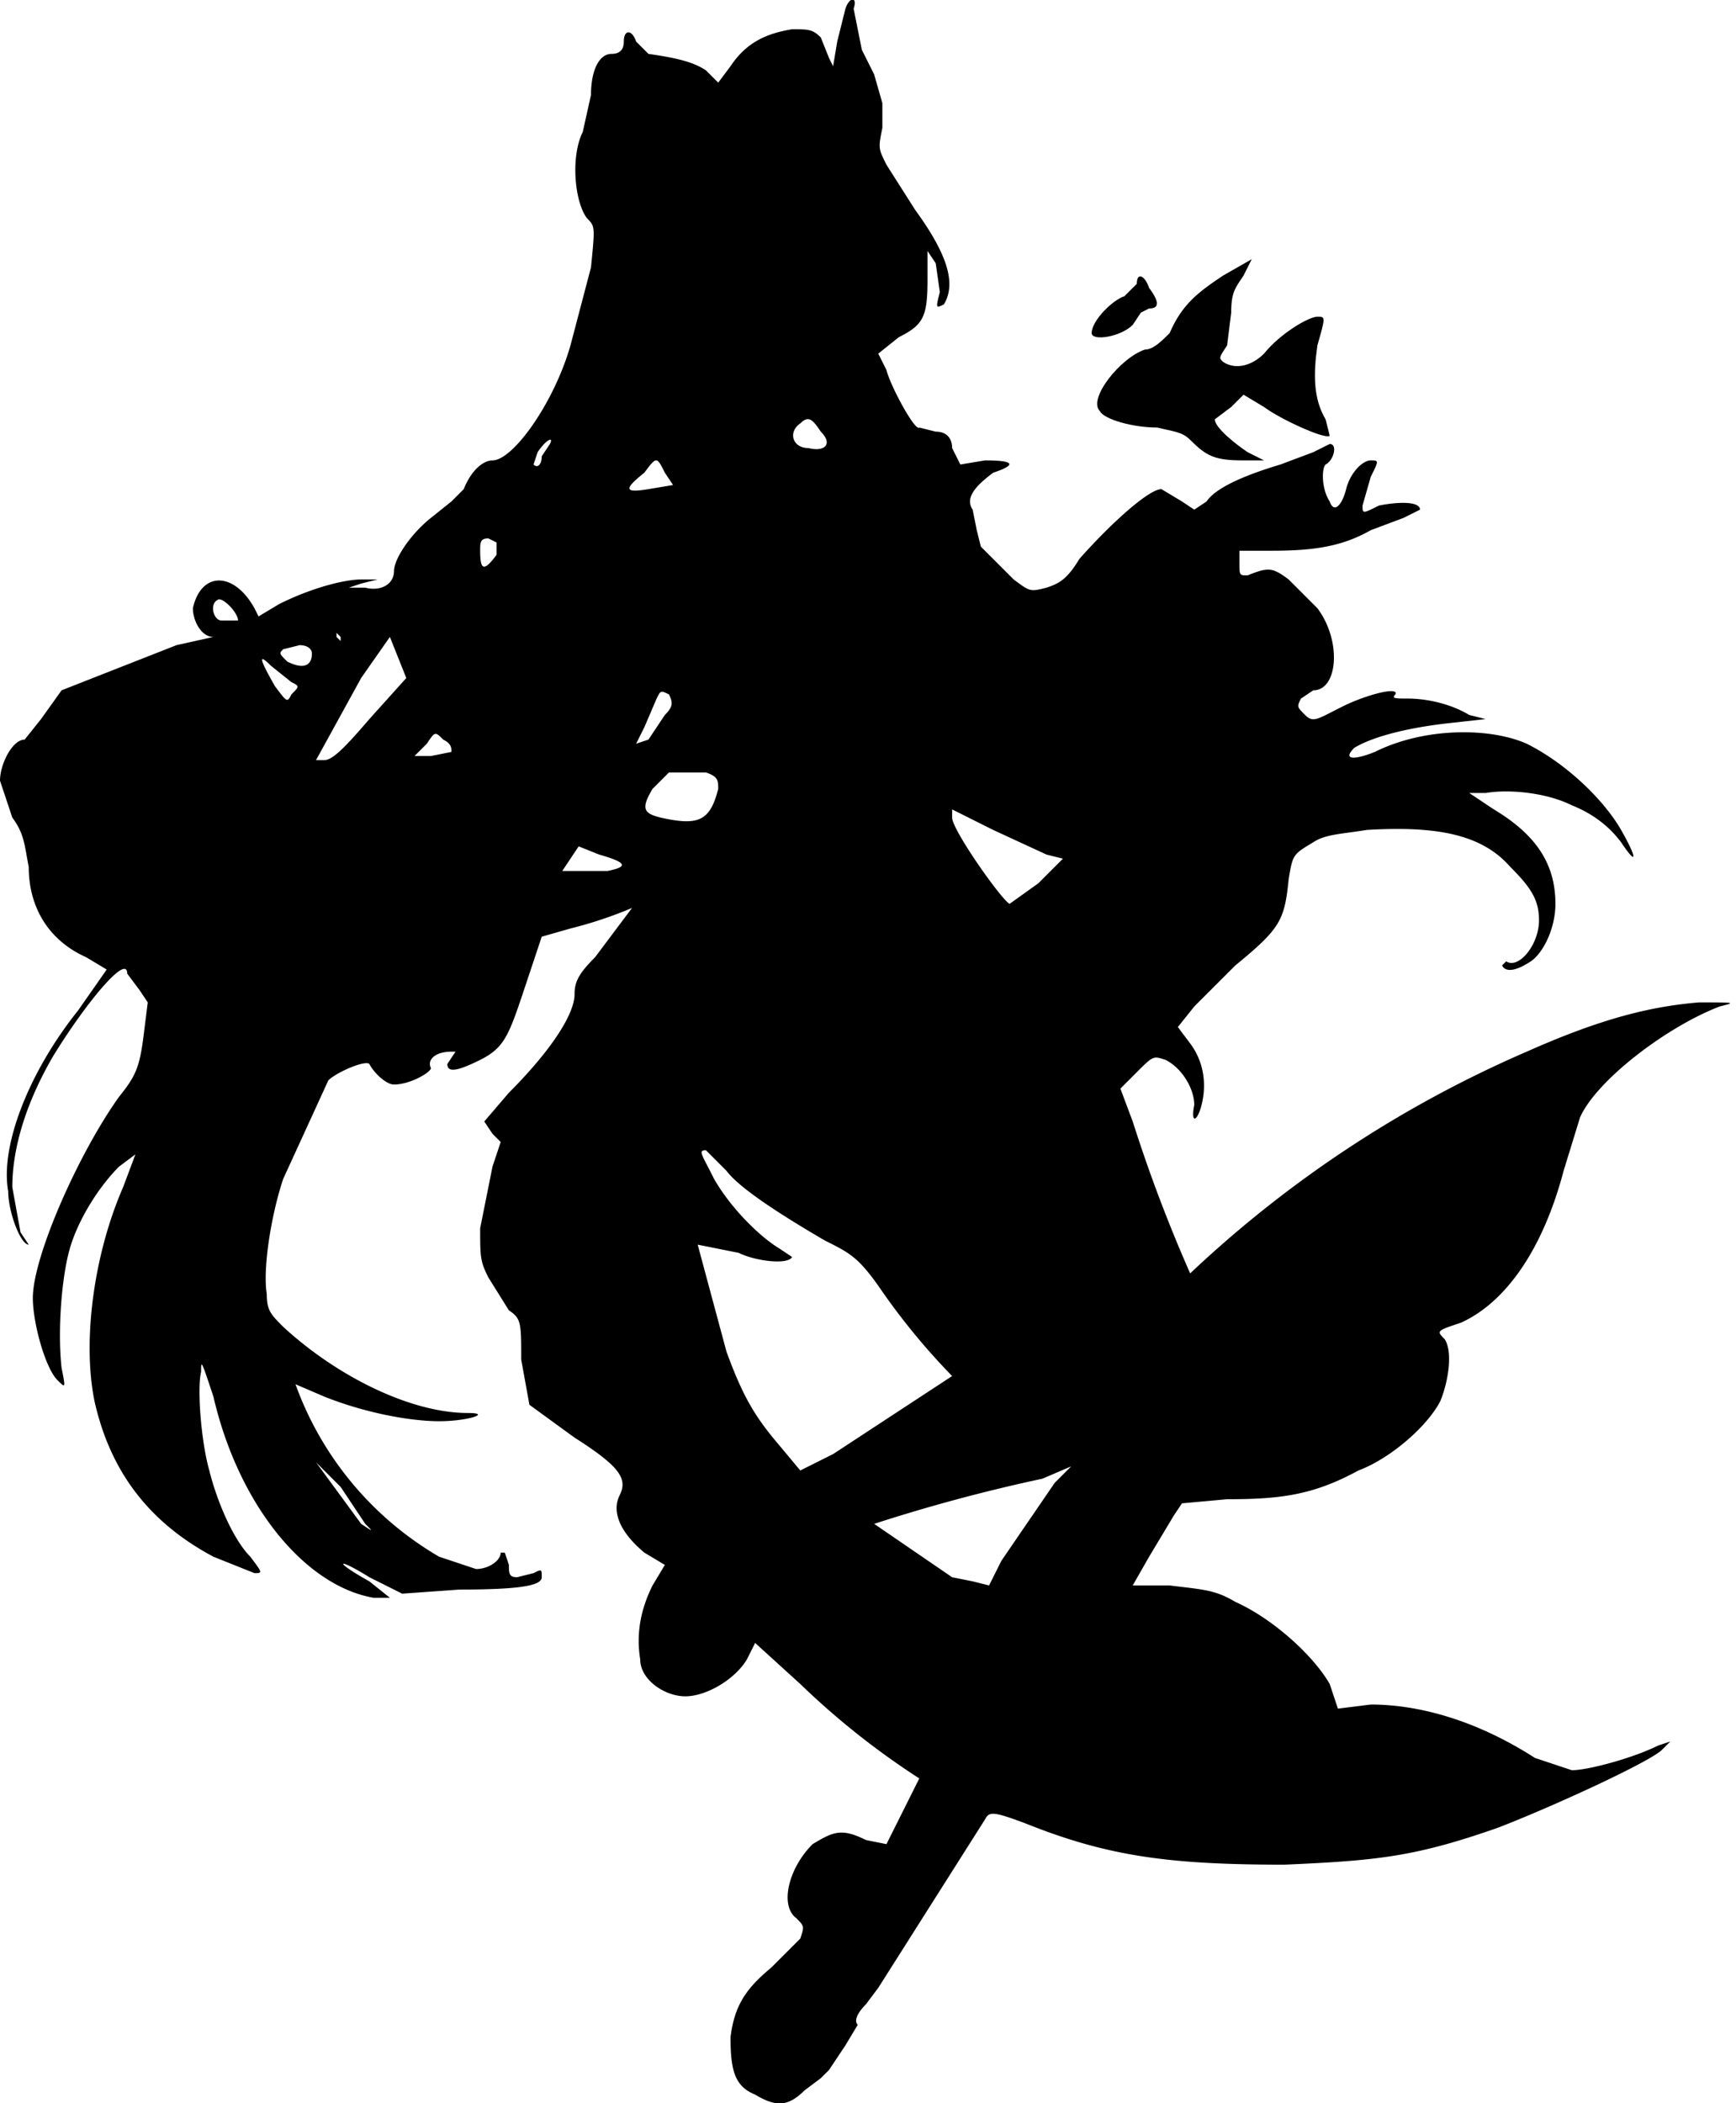 <svg version="1.0" xmlns="http://www.w3.org/2000/svg" width="564" height="683" viewBox="0 0 423 512"><path d="m206 2-2 8-1 6-1-2-2-5c-2-2-3-2-7-2-6 1-11 3-15 9l-3 4-3-3c-3-2-7-3-14-4l-3-3c-1-3-3-3-3 0 0 2-1 3-3 3-3 0-5 4-5 10l-2 9c-3 6-2 17 1 21 2 2 2 2 1 12l-5 19c-4 14-14 28-19 28-2 0-5 2-7 7l-3 3-5 4c-5 4-9 10-9 13s-3 5-7 4h-4l3-1 4-1h-4c-4 0-12 2-20 6l-5 3-1-2c-5-9-13-9-15 0 0 3 2 7 5 7l-9 2-28 11-5 7-4 5c-3 0-6 6-6 10l3 9c3 4 3 7 4 12 0 10 5 18 14 22l5 3-7 10C7 261 0 279 2 290c0 5 3 13 5 13l-2-3-2-11c0-9 3-20 10-32 8-13 18-25 18-20l3 4 2 3-1 8c-1 8-2 10-6 15-10 14-21 39-21 49 0 6 3 17 6 20 2 2 2 2 1-3-1-9 0-22 2-29s7-15 12-20l4-3-3 8c-7 16-10 37-7 52 4 18 14 30 29 38l10 4c2 0 2 0-1-4-4-4-8-13-10-21-2-7-3-20-2-24 0-3 0-3 3 6 6 26 22 46 39 49h4l-5-4c-9-5-8-6 0-1l8 4 14-1c15 0 20-1 20-3s0-2-2-1l-4 1c-2 0-2-1-2-3l-1-3h-1c0 2-3 4-6 4l-9-3a80 80 0 0 1-35-42l7 3c10 4 21 6 28 6s13-2 7-2c-14 0-32-9-45-21-3-3-4-4-4-8-1-6 1-19 4-28l11-24c2-2 9-5 10-4 1 2 4 5 6 5 4 0 9-3 9-4-1-2 1-4 5-4h1l-2 3c0 2 2 2 8-1s7-6 11-18l4-12 7-2a102 102 0 0 0 15-5l-9 12c-4 4-5 6-5 9 0 5-6 14-16 24l-6 7 2 3 2 2-2 6-3 15c0 7 0 8 2 12l5 8c3 2 3 3 3 12l2 11 11 8c11 7 13 10 11 14s0 9 6 14l5 3-3 5c-3 6-4 12-3 18 0 5 6 9 11 9s12-4 15-9l2-4 11 10a190 190 0 0 0 29 23l-8 16-5-1c-6-3-8-2-13 1-6 6-8 15-4 18 2 2 2 2 1 5l-7 7c-6 5-9 9-10 17 0 8 1 12 6 14 5 3 8 3 12-1l4-3 2-2 4-6 3-5c-1-1 0-3 2-5l3-4 26-41c1-2 2-2 10 1 20 8 35 10 63 10 23-1 32-2 52-9 13-5 37-16 40-19l2-2-3 1c-6 3-17 6-21 6l-9-3c-14-9-28-13-40-13l-8 1-2-6c-4-7-14-16-23-20-5-3-8-3-16-4h-9l4-7 6-10 2-3 11-1c13 0 21-1 32-7 8-3 17-11 20-17 2-5 3-12 1-15-2-2-2-2 4-4 11-5 20-18 25-37l4-13c4-9 21-22 34-27 4-1 4-1-5-1-12 1-24 4-42 12a283 283 0 0 0-82 54 368 368 0 0 1-14-37l-3-8 4-4c4-4 4-4 7-3 4 2 7 7 7 11-1 5 1 4 2-1s0-10-3-14l-3-4 4-5 10-10c11-9 12-11 13-21 1-6 1-6 6-9 3-2 7-2 13-3 17-1 28 1 35 9 5 5 7 8 7 13 0 6-5 12-8 10l-1 1c1 2 4 1 7-1s6-8 6-14c0-10-5-17-15-23l-6-4h4c6-1 15 0 21 3 5 2 9 5 12 9 4 6 4 4 0-3s-13-16-23-21c-9-4-25-4-37 2-5 2-8 2-5-1 5-3 14-5 23-6l9-1-4-1c-5-3-11-4-15-4-3 0-4 0-3-1 1-2-7 0-13 3s-7 4-9 2-2-2-1-4l3-2c6 0 7-12 1-20l-7-7c-4-3-5-3-10-1-2 0-2 0-2-3v-3h8c10 0 17-1 24-5l8-3 4-2c0-2-5-2-10-1-4 2-4 2-4 0l2-7c2-4 2-4 0-4s-5 3-6 7-3 6-4 3c-2-3-2-8-1-9 2-1 3-5 1-5l-4 2-8 3c-10 3-16 6-18 9l-3 2-3-2-5-3c-3 0-12 8-20 17-3 5-5 6-8 7-4 1-4 1-8-2l-5-5-3-3-1-4-1-5c-2-3 1-6 5-9 6-2 5-3-2-3l-6 1-2-4c0-2-1-4-4-4l-4-1c-1 1-7-10-8-14l-2-4 5-4c6-3 7-5 7-14v-7l2 3 1 7c-1 4-1 4 1 3 3-5 1-12-7-23l-7-11c-2-4-2-4-1-9v-6l-2-7-3-6-2-10c1-3-1-3-2 0zm-6 103c3 3 1 5-3 4-4 0-5-4-2-6 2-2 3-1 5 2zm-66 3-2 3c0 2-1 3-2 2l1-3c2-3 4-4 3-2zm28 7 2 3-6 1c-6 1-6 0-1-4 3-4 3-4 5 0zm-41 17v3c-3 4-4 4-4-1 0-2 0-3 2-3l2 1zm-63 19h-4c-2 0-3-4-1-5 1-1 5 3 5 5zm25 4v1l-1-1v-1l1 1zm7 20c-6 7-9 10-11 10h-2l11-20 7-10 2 5 2 5-9 10zm-14-16c0 3-2 4-6 2-2-2-2-2-1-3l4-1c2 0 3 1 3 2zm-5 7c2 1 2 1 0 3-1 2-1 2-4-2-4-7-4-8-1-5l5 4zm91 8-2 3-2 3-3 1 2-4 3-7c1-2 1-2 3-1 1 2 1 3-1 5zm-52 9-5 1h-4l3-3c2-3 2-3 4-1 2 1 2 2 2 3zm62 5c3 1 3 2 3 4-2 8-5 9-14 7-4-1-5-2-2-7l4-4h9zm70 14 13 6 4 1-6 6-7 5c-2-1-14-18-14-21v-2l10 5zm-96 6c7 2 7 3 2 4h-11l4-6 5 2zm31 77c3 4 12 10 24 17 6 3 8 4 13 11a163 163 0 0 0 18 22l-29 19-8 4-5-6c-6-7-9-12-13-23l-7-26 10 2c4 2 12 3 13 1l-3-2c-5-3-12-10-16-17-3-6-4-7-2-7l5 5zm-94 77 6 9c2 2 2 2-1 0l-11-15 6 6zm174-1-13 19-3 6-4-1-5-1-19-13a412 412 0 0 1 41-11l7-3-4 4z"/><path d="M298 67c-6 4-10 7-13 14-2 2-4 4-6 4-6 2-14 12-11 15 1 2 8 4 14 4 4 1 6 1 8 3 4 4 6 5 13 5h5l-4-2c-3-2-8-6-8-8l4-3 3-3 5 3c4 3 15 8 16 7l-1-4c-3-5-3-11-2-18 2-7 2-7 0-7s-9 4-13 9c-3 3-7 4-10 2-1-1-1-1 1-4l1-8c0-5 1-6 3-9l2-4-7 4zm-21 2-3 3c-3 1-8 6-8 9 0 2 7 1 10-2l2-3 2-1c2 0 3-1 0-5-1-3-3-4-3-1z"/></svg>